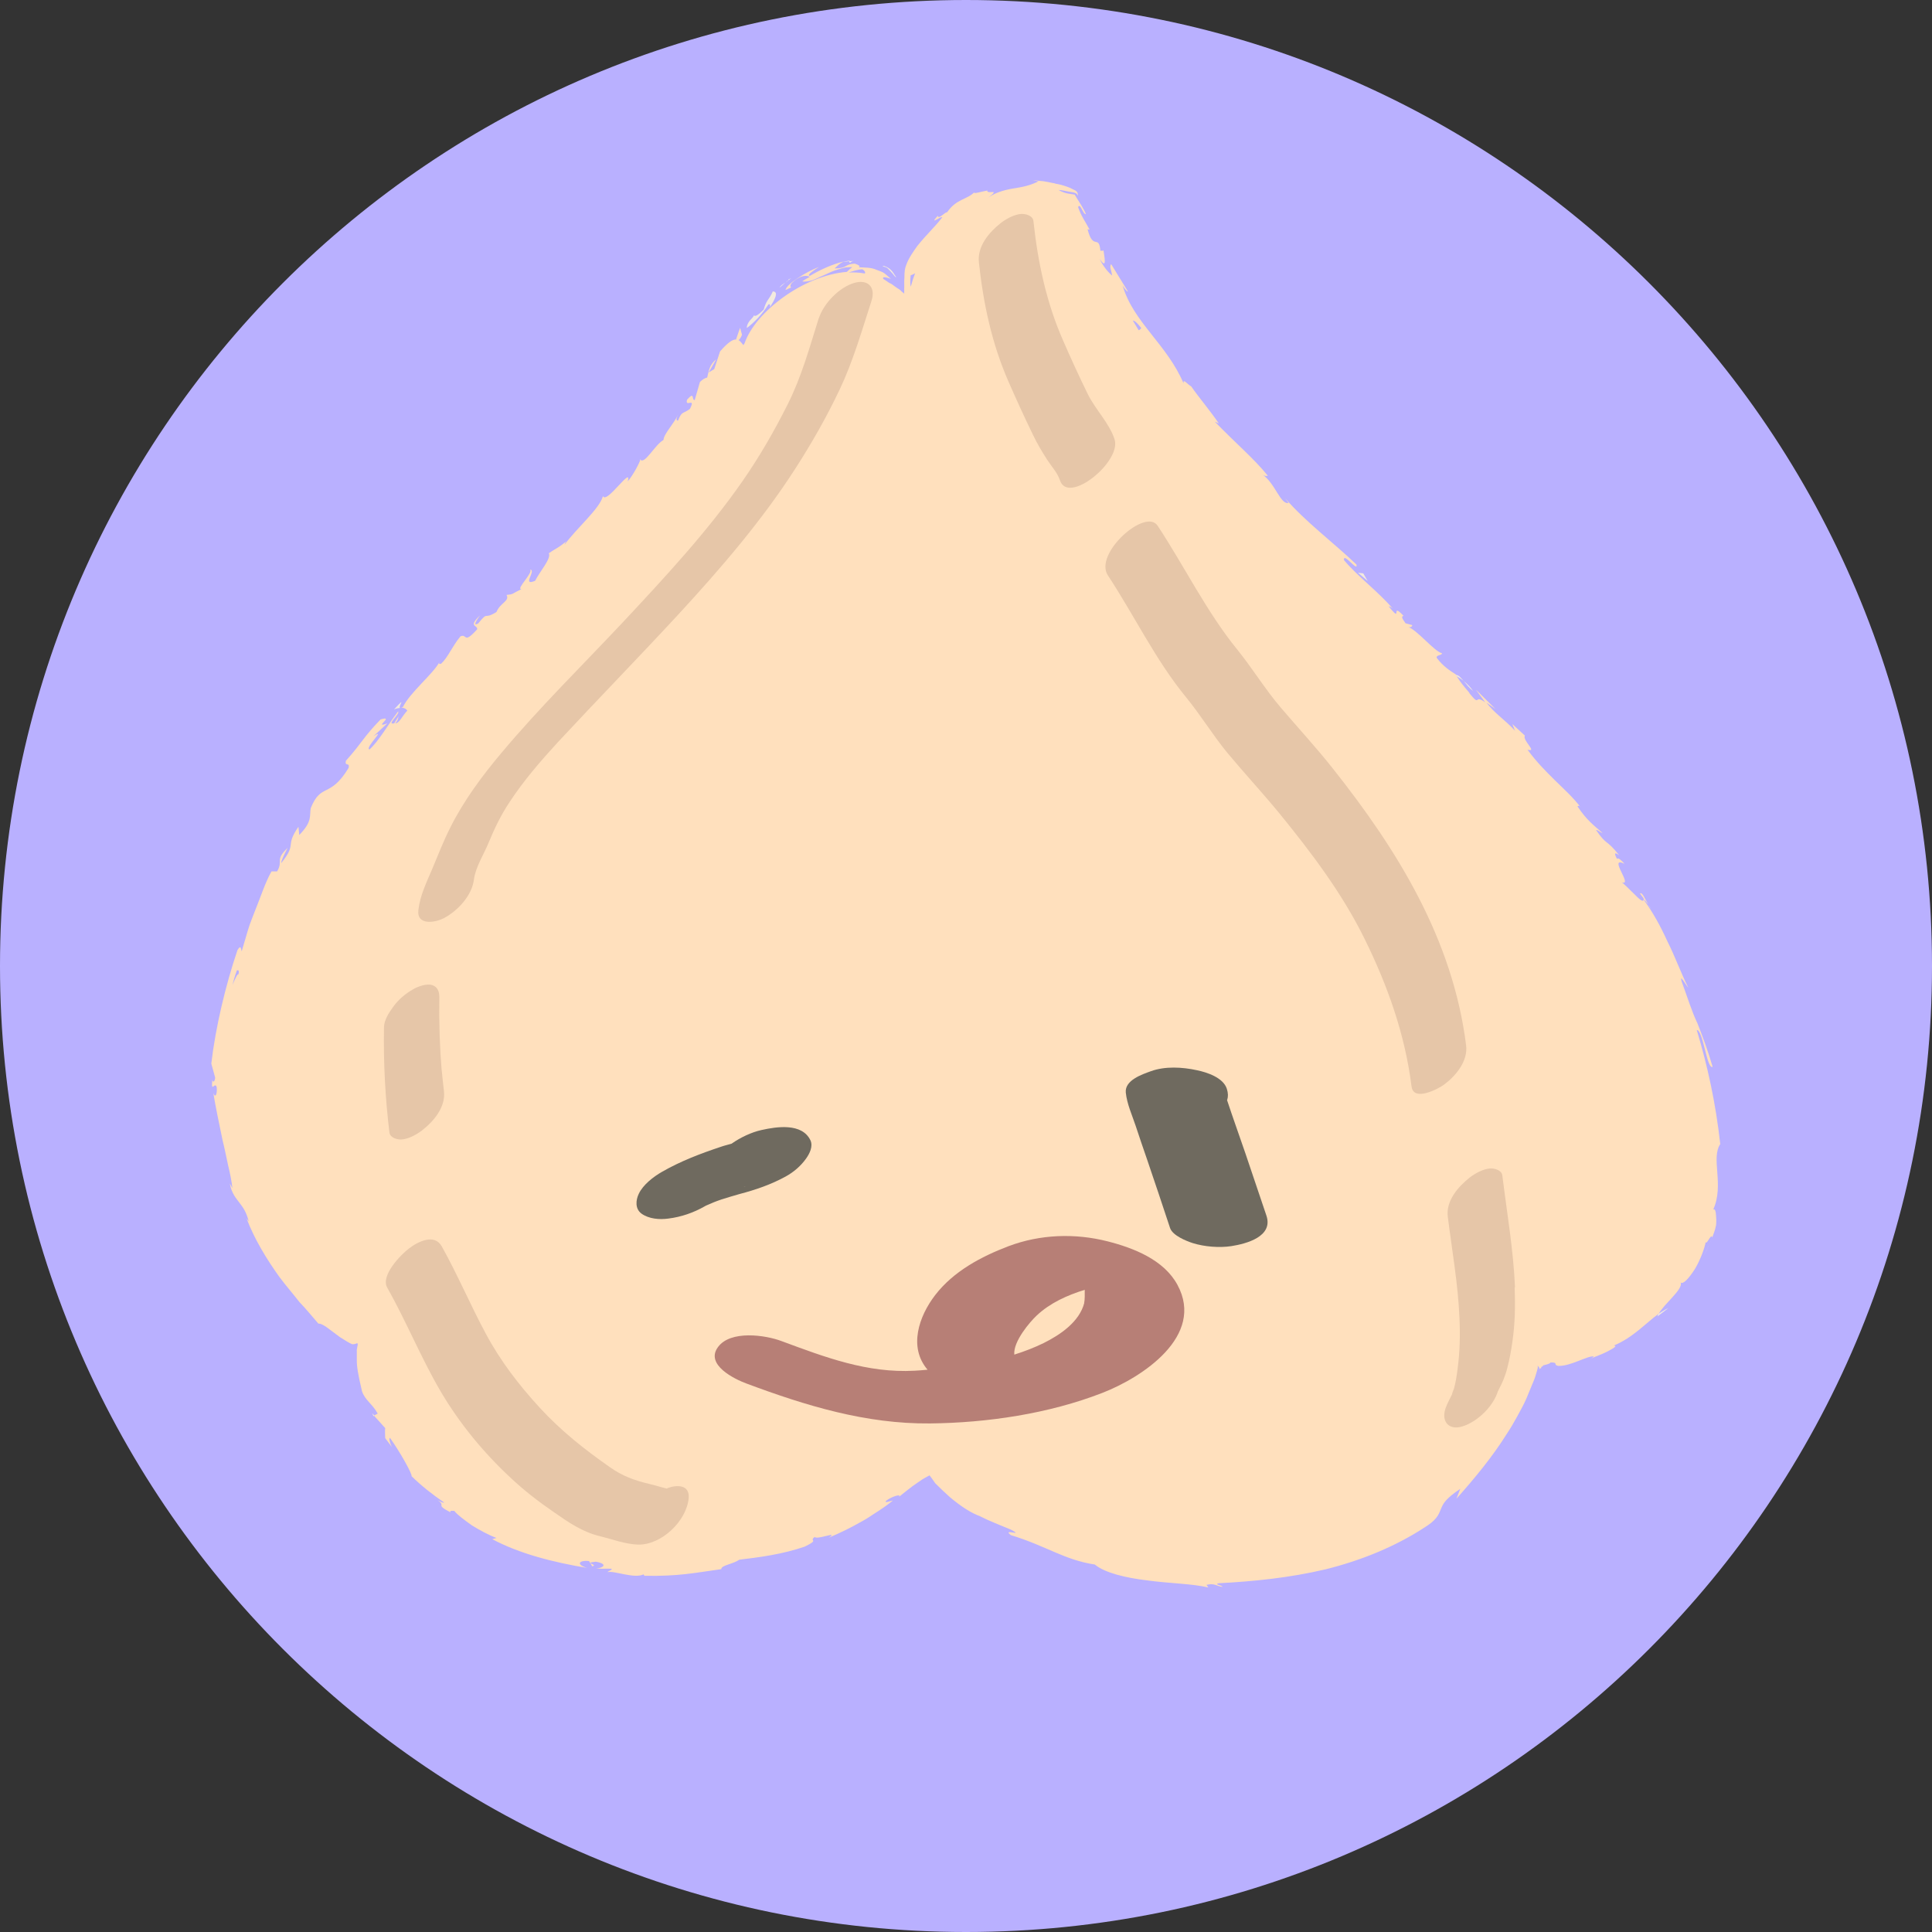 <svg width="96" height="96" viewBox="0 0 96 96" fill="none" xmlns="http://www.w3.org/2000/svg">
<rect x="0" y="0" width="96" height="96" fill="#333333" stroke="none"/>
<g clip-path="url(#clip0_1540_6342)">
<path d="M48 96C74.51 96 96 74.51 96 48C96 21.49 74.51 0 48 0C21.49 0 0 21.49 0 48C0 74.51 21.49 96 48 96Z" fill="#B9B0FF"/>
<mask id="mask0_1540_6342" style="mask-type:luminance" maskUnits="userSpaceOnUse" x="0" y="0" width="96" height="96">
<path d="M48 96C74.51 96 96 74.51 96 48C96 21.49 74.51 0 48 0C21.49 0 0 21.49 0 48C0 74.51 21.49 96 48 96Z" fill="white"/>
</mask>
<g mask="url(#mask0_1540_6342)">
<path d="M38.18 15.13C38.3 15.08 38.26 15.21 38.26 15.26C38.47 14.93 38.73 14.49 38.4 14.48C38.22 14.9 38.08 14.89 37.95 15.38C37.72 15.62 37.5 15.77 37.47 15.66C37.45 15.73 37.36 15.82 37.26 15.93C37.17 16.04 37.1 16.18 37.11 16.3C37.49 16.01 37.85 15.64 38.18 15.13Z" fill="#F3EADE"/>
<path d="M42.23 12.95C42.1 12.97 42 12.98 41.91 13.02C42.01 13 42.11 12.99 42.21 12.98C42.21 12.97 42.21 12.96 42.23 12.94V12.95Z" fill="#F3EADE"/>
<path d="M31.79 22.85C31.79 22.85 31.81 22.86 31.82 22.87C31.83 22.83 31.82 22.81 31.79 22.85Z" fill="#F3EADE"/>
<path d="M42.75 12.98C42.6 12.95 42.51 12.97 42.43 12.97C42.53 12.97 42.64 12.95 42.75 12.98Z" fill="#F3EADE"/>
<path d="M19.58 35.25C19.71 35.2 19.81 35.18 19.89 35.18C19.73 35.15 20.28 34.5 19.58 35.25Z" fill="#F3EADE"/>
<path d="M42.24 13.06C42.28 13.01 42.33 12.98 42.43 12.97C42.35 12.97 42.28 12.97 42.21 12.98C42.19 13.01 42.19 13.04 42.24 13.05V13.06Z" fill="#F3EADE"/>
<path d="M85.02 61.63C84.9 61.94 84.73 62.24 84.58 62.54C84.71 62.29 84.89 61.97 85.02 61.63Z" fill="#F3EADE"/>
<path d="M82.9 64.99C82.73 65.08 82.56 65.18 82.41 65.29C82.39 65.33 82.37 65.37 82.36 65.41C82.54 65.27 82.73 65.14 82.9 64.99Z" fill="#F3EADE"/>
<path d="M21.77 74.54C21.7 74.49 21.61 74.43 21.48 74.35C21.57 74.41 21.68 74.48 21.77 74.54Z" fill="#F3EADE"/>
<path d="M85.48 56.86C85.25 54.79 84.84 52.93 84.31 51.18C84.63 51.17 84.81 53.15 85.1 53.01C84.85 52.16 84.6 51.5 84.35 50.86C84.05 50.23 83.86 49.58 83.56 48.77C83.43 48.34 83.78 48.96 83.89 49.08C83.5 48.29 83.22 47.5 82.85 46.77C82.51 46.02 82.13 45.33 81.67 44.7C81.7 44.69 81.81 44.82 81.9 44.94C81.74 44.68 81.6 44.3 81.49 44.4L81.67 44.64C81.7 44.9 81.46 44.69 81.2 44.42C80.93 44.16 80.62 43.84 80.57 43.84C81.19 44.06 79.86 42.51 80.72 42.92C80.59 42.77 80.4 42.59 80.35 42.68C80.21 42.42 80.2 42.31 80.46 42.5C79.78 41.65 79.87 42.06 79.31 41.25C79.37 41.21 79.5 41.36 79.63 41.39C79.24 41.05 78.83 40.75 78.38 40.06C78.44 40.07 78.43 39.96 78.58 40.16C78.15 39.6 77.69 39.19 77.25 38.76C76.81 38.32 76.36 37.88 75.9 37.25C76.43 37.4 75.63 36.79 75.77 36.55L75.15 35.98L75.28 36.31C74.79 35.77 74.23 35.42 73.86 34.91L74.31 35.23L73.34 34.27L73.8 34.9C73.2 34.46 73.61 35.18 73 34.43C73.15 34.55 72.51 33.9 72.35 33.52C72.04 33.32 71.72 33.12 71.39 32.69C71.35 32.53 71.67 32.57 71.65 32.46C71.25 32.36 70.42 31.29 69.94 31.14C70.08 31.21 70.19 31.12 70.17 31.06L69.84 30.97C69.64 30.69 69.63 30.64 69.74 30.6C69.05 29.86 69.74 31.06 68.99 30.11C69.07 30.17 69.05 30.11 69.21 30.24C68.41 29.33 67.49 28.67 66.78 27.83C66.74 27.41 67.5 28.47 67.4 28.05C66.25 26.95 64.87 25.93 63.86 24.76L64.03 24.99C63.62 25.09 63.38 24.03 62.73 23.58C62.88 23.7 63.05 23.63 62.98 23.62C62.32 22.8 61.47 22.09 60.36 20.95L60.56 21.04C60.22 20.52 59.57 19.75 59.19 19.2C59 19.1 58.78 18.78 58.81 19.05C57.99 17.11 56.3 16 55.78 14.18C55.88 14.37 56.1 14.59 56.02 14.44L55.21 13.12C55.12 13.3 55.21 13.34 55.26 13.69C55.09 13.56 54.79 13.21 54.64 12.86C55.03 13.45 54.87 12.74 54.83 12.43C54.81 12.5 54.71 12.43 54.68 12.47C54.6 11.61 54.32 12.48 54.04 11.39L54.14 11.41C53.95 11.04 53.71 10.72 53.57 10.29C53.68 10.05 53.81 10.67 53.96 10.64C53.9 10.49 53.82 10.36 53.74 10.22C53.65 10.07 53.55 9.92 53.46 9.77L53.4 9.67L53.27 9.65C53.18 9.64 53.1 9.62 53.03 9.61C52.88 9.58 52.74 9.52 52.6 9.44C52.74 9.44 52.93 9.49 53.11 9.52C53.29 9.56 53.52 9.55 53.56 9.74C53.58 9.48 53.4 9.46 53.3 9.4C53.19 9.34 53.09 9.3 53 9.27C52.91 9.24 52.82 9.21 52.71 9.18C52.62 9.16 52.53 9.14 52.4 9.12H52.45C52.26 9.09 52.07 9.04 51.88 9.01L51.3 8.95L51.6 9.01C51.17 9.23 50.77 9.3 50.32 9.37C49.88 9.45 49.39 9.57 48.96 9.93C49.84 9.28 49.06 9.7 49.05 9.47C48.76 9.52 48.33 9.66 48.42 9.55C48.02 9.94 47.53 9.87 47.06 10.55C46.98 10.51 46.62 10.94 46.6 10.72C46.11 11.25 46.81 10.69 46.82 10.8C46.49 11.24 46.03 11.66 45.59 12.21C45.39 12.49 45.16 12.81 45.04 13.14C44.96 13.33 44.94 13.49 44.94 13.81C44.92 13.99 44.94 14.17 44.93 14.35C44.93 14.43 44.93 14.56 44.93 14.59L44.87 14.54C44.79 14.49 44.75 14.4 44.59 14.32C44.52 14.27 44.44 14.22 44.34 14.14C44.3 14.11 44.25 14.08 44.19 14.06C44.09 13.99 43.99 13.92 43.89 13.86C43.79 13.67 44.28 13.86 44.27 13.86C44.16 13.76 44.06 13.67 43.96 13.59C43.86 13.51 43.69 13.46 43.56 13.41C43.28 13.28 42.98 13.3 42.66 13.28C42.79 13.24 42.66 13.16 42.47 13.1C41.94 13.13 42.13 13.33 41.47 13.34C41.57 13.25 41.69 13.1 41.94 12.99C41.32 13.14 40.77 13.4 40.24 13.71C40.04 13.67 40.51 13.39 40.7 13.26C40.03 13.52 39.09 14.11 39.03 14.41C39.16 14.35 39.29 14.29 39.43 14.23C39.23 14.37 39.23 14.15 39.38 14.03C39.83 13.61 40.17 13.7 40.23 13.76C40.1 13.83 39.98 13.9 39.86 13.98C40 14.01 40.16 13.98 40.35 13.93C40.53 13.87 40.73 13.76 40.95 13.67C41.17 13.57 41.4 13.45 41.64 13.39C41.76 13.35 41.88 13.32 42 13.29C42.12 13.28 42.24 13.27 42.35 13.27C42.25 13.35 42.16 13.43 42.08 13.51C39.95 13.68 37.55 15.47 37 17.05C36.98 17.08 36.96 17.12 36.94 17.15C36.86 17.06 36.79 16.95 36.7 16.9C36.75 16.86 36.82 16.78 36.87 16.63C36.84 16.52 36.8 16.4 36.78 16.29C36.7 16.47 36.65 16.67 36.58 16.85C36.58 16.86 36.58 16.87 36.58 16.87C36.42 16.86 36.19 16.99 35.78 17.46L35.49 18.34L35.21 18.51L35.59 17.85C35.24 18.14 35.22 18.44 35.14 18.76C35.04 18.78 34.91 18.85 34.78 18.98L34.52 19.88C34.35 19.89 34.54 19.41 34.14 19.86C34.02 20.28 34.6 19.7 34.28 20.32C33.91 20.59 33.89 20.41 33.69 20.9C33.58 20.9 33.61 20.79 33.69 20.6C33.51 21.03 32.98 21.56 32.97 21.86C32.54 22.1 32.04 23.09 31.82 22.84C31.78 22.99 31.47 23.6 31.19 23.92C31.43 23.1 30.13 25.08 29.96 24.65C29.8 25.28 28.65 26.24 28.05 27.07C28.07 27.01 28.11 26.9 28.19 26.85C27.76 27.23 27.58 27.27 27.27 27.49C27.41 27.74 26.82 28.4 26.59 28.86C25.9 29.15 26.67 28.33 26.34 28.3C26.52 28.44 25.61 29.3 25.91 29.27C25.41 29.52 25.52 29.53 25.17 29.56C25.34 29.87 24.85 29.95 24.67 30.41C23.99 30.83 24.3 30.32 23.76 30.98C23.39 31.19 23.86 30.57 23.86 30.57C23.23 31.17 23.74 31.04 23.71 31.27C23.01 32.04 23.23 31.47 22.88 31.62C22.46 32.13 22.27 32.65 21.92 32.98C21.86 32.98 21.79 33.03 21.83 32.91C21.48 33.53 20.4 34.38 20.02 35.13C19.96 35.16 19.93 35.16 19.9 35.16C20.08 35.16 20.19 35.23 20.24 35.31C19.97 35.59 19.85 35.94 19.64 35.94C19.8 35.76 19.77 35.7 19.81 35.59C19.73 35.7 19.66 35.83 19.59 35.94C19.16 36.05 19.9 35.46 19.78 35.35C19.29 35.99 18.82 36.83 18.36 37.24C18.09 37.18 19.26 36.11 18.55 36.59L19.25 35.94C18.49 36.23 19.66 35.52 18.91 35.75C18.03 36.66 18.03 36.86 17.19 37.8C17.11 38.11 17.4 37.85 17.32 38.16C16.39 39.69 15.95 38.88 15.44 40.16C15.37 40.53 15.54 40.81 14.87 41.49L14.83 41.08C14.13 42.1 14.79 41.88 13.97 42.89C13.99 42.64 14.38 42.01 14.26 42.16C13.65 42.77 14.09 42.75 13.77 43.3H13.49C13.17 43.87 12.96 44.55 12.69 45.21C12.57 45.54 12.42 45.87 12.32 46.22C12.22 46.57 12.11 46.92 12.01 47.27C11.97 47.17 11.98 46.91 11.8 47.21C11.21 48.95 10.71 51.04 10.5 52.85L10.69 53.54C10.69 53.7 10.59 53.84 10.55 53.66C10.48 54.37 10.68 53.7 10.77 54.03C10.8 54.43 10.68 54.56 10.6 54.31C10.7 54.93 10.88 55.8 11.06 56.66C11.17 57.09 11.25 57.53 11.34 57.93C11.44 58.33 11.51 58.71 11.55 59.04L11.42 58.81C11.51 59.31 11.74 59.55 11.91 59.78C12.09 60.01 12.24 60.23 12.36 60.69L12.25 60.54C12.64 61.57 13.25 62.57 13.89 63.46C14.22 63.9 14.57 64.3 14.88 64.7C15.23 65.06 15.53 65.44 15.82 65.77C16.05 65.75 16.45 66.13 16.89 66.44C17.1 66.58 17.37 66.74 17.49 66.79C17.56 66.8 17.65 66.79 17.75 66.74C17.81 66.79 17.75 66.9 17.75 66.95C17.75 67.01 17.72 67.03 17.73 67.14C17.73 67.32 17.73 67.45 17.73 67.6C17.73 67.9 17.78 68.25 17.99 69.14C18.16 69.6 18.48 69.73 18.77 70.24L18.58 70.34L19.14 70.96C19.12 71.13 19.14 71.29 19.14 71.46L19.48 71.91C19.37 71.71 19.31 71.45 19.38 71.45C19.88 72.15 20.5 73.26 20.45 73.35C20.95 73.84 21.5 74.27 22.07 74.66C22.01 74.69 21.89 74.62 21.75 74.54C22.2 74.87 21.58 74.73 22.39 75.15C22.31 75.03 22.53 75.09 22.57 75.07C22.73 75.28 23.07 75.52 23.44 75.79C23.83 76.03 24.27 76.27 24.67 76.42L24.46 76.48C25.83 77.21 27.5 77.63 29.18 77.91C28.59 77.74 28.78 77.51 29.27 77.57L29.43 77.83C29.76 77.74 28.94 77.66 29.61 77.6C30.22 77.71 29.99 77.91 29.62 77.94C29.88 77.96 30.14 77.94 30.39 77.95C30.43 78.02 30.24 78.04 30.19 78.12C30.51 78.03 31.51 78.46 31.98 78.23L32.02 78.3C33.72 78.33 34.48 78.16 35.84 77.97C35.84 77.77 36.38 77.74 36.74 77.5C37.73 77.38 38.85 77.24 39.99 76.85C40.76 76.47 40.17 76.61 40.48 76.37C40.6 76.53 41.71 76.05 41.18 76.41C41.85 76.12 42.27 75.91 42.71 75.66C42.94 75.54 43.17 75.4 43.43 75.22C43.7 75.05 44.01 74.85 44.37 74.56C44.16 74.6 43.96 74.7 44.02 74.58C44.28 74.38 44.7 74.24 44.7 74.34L44.64 74.4C44.95 74.16 45.26 73.89 45.61 73.66C45.83 73.51 45.84 73.5 45.95 73.44C46.03 73.39 46.12 73.35 46.19 73.31C46.3 73.46 46.4 73.59 46.47 73.7C46.71 73.94 46.97 74.19 47.22 74.41C47.74 74.84 48.26 75.2 48.76 75.36L48.67 75.33C49.18 75.59 49.72 75.79 50.24 76.01C50.93 76.38 49.76 75.92 50.23 76.28C52 76.82 52.88 77.51 54.4 77.74C54.89 78.15 55.92 78.4 57.01 78.53C58.1 78.68 59.24 78.69 60.04 78.88L59.95 78.75C60.36 78.65 60.45 78.82 60.75 78.85C60.7 78.75 60.3 78.74 60.56 78.67C62.29 78.58 64.08 78.4 65.86 77.98C67.63 77.54 69.38 76.84 70.92 75.81C71.48 75.44 71.51 75.16 71.62 74.93C71.72 74.69 71.86 74.45 72.56 73.98L72.37 74.47C73.27 73.46 74.15 72.4 74.87 71.25C75.06 70.97 75.23 70.67 75.39 70.38C75.55 70.08 75.72 69.79 75.85 69.48C75.98 69.17 76.1 68.87 76.23 68.56C76.29 68.41 76.33 68.25 76.38 68.09L76.41 67.97C76.41 67.97 76.41 67.94 76.41 67.93V67.85C76.44 67.94 76.52 67.92 76.48 68.05C76.53 67.96 76.53 68.01 76.55 67.99C76.57 67.99 76.58 67.97 76.58 67.96C76.59 67.93 76.59 67.9 76.63 67.9L76.67 67.87H76.68C76.68 67.87 76.7 67.85 76.65 67.85C76.7 67.84 76.74 67.83 76.78 67.82C76.94 67.78 77.04 67.74 77.04 67.7C77.47 67.69 77.15 67.82 77.43 67.87C78.05 67.89 78.85 67.37 79.18 67.4C79.22 67.4 79.14 67.46 79.05 67.51C79.25 67.41 79.59 67.3 79.86 67.16C80.17 67 80.39 66.87 80.19 66.86C81.15 66.46 81.78 65.74 82.43 65.27C82.68 64.79 83.66 64.05 83.51 63.72C83.62 63.85 83.92 63.52 84.21 63.07C84.49 62.61 84.7 62.02 84.76 61.7C84.77 61.94 85.05 61.21 85.08 61.5C85.13 61.32 85.21 61.19 85.27 60.88C85.29 60.64 85.28 60.56 85.27 60.42C85.26 60.19 85.22 60.05 85.13 60.1C85.69 58.86 84.99 57.54 85.49 56.83L85.48 56.86ZM11.84 48.43C11.82 48.33 11.65 48.7 11.55 48.95C11.6 48.74 11.67 48.49 11.77 48.22C11.86 48.18 11.9 48.26 11.84 48.43ZM12.09 47.29C12.14 47.12 12.19 46.97 12.22 46.88C12.19 46.97 12.16 47.08 12.09 47.29ZM42.97 13.59C42.71 13.54 42.44 13.53 42.17 13.54C42.39 13.47 42.61 13.39 42.85 13.38C42.96 13.44 43.02 13.53 42.97 13.59ZM45.25 14.23C45.23 14.12 45.22 13.95 45.25 13.68C45.32 13.66 45.39 13.62 45.47 13.58C45.39 13.79 45.32 14.01 45.26 14.23H45.25ZM56.58 16.41C56.48 16.25 56.39 16.09 56.29 15.93C56.37 15.93 56.49 16.02 56.71 16.3C56.68 16.34 56.64 16.39 56.58 16.41Z" fill="#FFE0BD"/>
<path d="M18.56 70.37L18.6 70.34L18.49 70.22L18.56 70.37Z" fill="#F3EADE"/>
<path d="M52.39 9.16C52.19 9.12 51.99 9.04 51.78 9.02C52.05 9.06 52.24 9.13 52.39 9.16Z" fill="#F3EADE"/>
<path d="M49.07 9.42C49.07 9.42 49.04 9.49 49.04 9.52L49.07 9.42Z" fill="#F3EADE"/>
<path d="M81.89 44.96C81.89 44.96 81.93 45.03 81.96 45.06C82.13 45.29 82.03 45.13 81.89 44.96Z" fill="#F3EADE"/>
<path d="M72.33 33.56C72.46 33.65 72.6 33.73 72.73 33.84C72.56 33.64 72.42 33.49 72.33 33.56Z" fill="#F3EADE"/>
<path d="M85.06 61.53C85.06 61.53 85.03 61.6 85.02 61.63L85.06 61.53Z" fill="#F3EADE"/>
<path d="M73.2 34.34C73.05 34.12 72.89 33.97 72.73 33.84C72.87 34.01 73.03 34.21 73.2 34.34Z" fill="#F3EADE"/>
<path d="M39.17 13.89C39.17 13.89 39.17 13.91 39.17 13.93L39.32 13.82L39.17 13.89Z" fill="#F3EADE"/>
<path d="M39.17 13.92L39.03 14.04C39.1 14 39.16 13.95 39.17 13.92Z" fill="#F3EADE"/>
<path d="M38.74 14.29L39.03 14.04C38.92 14.11 38.78 14.19 38.74 14.29Z" fill="#F3EADE"/>
<path d="M44.26 13.5C44.41 13.63 44.47 13.79 44.53 13.77C44.41 13.62 44.33 13.34 43.92 13.21L43.85 13.24C43.9 13.24 44.05 13.28 44.09 13.32C44.14 13.37 44.2 13.43 44.27 13.5H44.26Z" fill="#F3EADE"/>
<path d="M67.74 28.49L67.48 28.46L67.96 28.87L67.74 28.49Z" fill="#F3EADE"/>
<path d="M40.69 15.79C40.23 17.25 39.83 18.72 39.14 20.09C38.45 21.46 37.74 22.69 36.9 23.9C35.14 26.43 33.04 28.68 30.94 30.93C28.92 33.08 26.8 35.16 24.9 37.43C23.95 38.56 23.04 39.79 22.38 41.11C22.04 41.78 21.77 42.48 21.48 43.17C21.19 43.86 20.88 44.47 20.79 45.21C20.69 46.01 21.64 45.85 22.08 45.61C22.76 45.24 23.45 44.5 23.55 43.7C23.63 43.08 24.05 42.44 24.28 41.87C24.57 41.17 24.89 40.5 25.31 39.87C26.01 38.8 26.85 37.83 27.71 36.89C29.69 34.76 31.72 32.68 33.69 30.55C35.79 28.27 37.83 25.91 39.51 23.3C40.33 22.03 41.08 20.71 41.73 19.34C42.38 17.97 42.83 16.42 43.31 14.93C43.52 14.25 43.11 13.86 42.44 14.06C41.7 14.28 40.93 15.07 40.69 15.81V15.79Z" fill="#E6C6A8"/>
<path d="M19.08 51.06C19.05 52.8 19.14 54.54 19.35 56.27C19.38 56.54 19.74 56.63 19.95 56.62C20.3 56.6 20.71 56.37 20.97 56.17C21.56 55.71 22.15 55.01 22.06 54.22C22.01 53.81 21.97 53.4 21.93 52.99L21.95 53.26C21.85 52.03 21.81 50.79 21.83 49.55C21.83 49.28 21.75 49.04 21.48 48.95C21.21 48.86 20.78 49.01 20.54 49.15C20.15 49.37 19.79 49.67 19.53 50.04C19.32 50.33 19.08 50.69 19.08 51.06Z" fill="#E6C6A8"/>
<path d="M33.15 73.97C33.07 73.95 32.98 73.93 32.91 73.91C32.7 73.85 32.49 73.79 32.28 73.74C31.52 73.56 30.94 73.35 30.3 72.9C29.04 72.02 27.87 71.09 26.83 69.96C25.8 68.84 24.86 67.62 24.14 66.27C23.37 64.84 22.74 63.34 21.95 61.93C21.59 61.29 20.79 61.68 20.33 62.03C19.94 62.32 18.9 63.37 19.24 63.98C20.2 65.68 20.93 67.5 21.92 69.18C22.85 70.75 24.03 72.18 25.36 73.42C26.03 74.05 26.75 74.61 27.51 75.13C28.24 75.64 28.93 76.12 29.8 76.33C30.41 76.48 31.07 76.73 31.7 76.75C32.86 76.78 34.12 75.58 34.22 74.44C34.28 73.76 33.62 73.77 33.15 73.95V73.97ZM33.29 74.02C33.37 74.05 33.39 74 33.29 74.02V74.02Z" fill="#E6C6A8"/>
<path d="M48.64 13.03C48.86 15.08 49.28 17.06 50.11 18.96C50.5 19.85 50.91 20.75 51.34 21.63C51.54 22.05 51.78 22.45 52.03 22.84C52.25 23.18 52.54 23.48 52.67 23.87C53.08 25.1 55.75 22.93 55.38 21.82C55.11 21.01 54.43 20.35 54.05 19.58C53.62 18.7 53.21 17.81 52.82 16.91C51.99 15.02 51.57 13.03 51.35 10.98C51.32 10.71 50.96 10.62 50.75 10.63C50.4 10.65 49.99 10.88 49.73 11.08C49.14 11.55 48.56 12.23 48.64 13.03Z" fill="#E6C6A8"/>
<path d="M55.05 28.59C56.36 30.58 57.42 32.8 58.93 34.64C59.66 35.53 60.25 36.51 60.98 37.4C61.82 38.41 62.72 39.38 63.56 40.4C65.17 42.38 66.69 44.38 67.82 46.68C68.95 48.98 69.81 51.38 70.14 53.99C70.24 54.76 71.48 54.1 71.76 53.89C72.35 53.45 72.95 52.72 72.85 51.94C72.19 46.69 69.46 42.26 66.23 38.19C65.41 37.15 64.51 36.18 63.65 35.17C62.87 34.26 62.24 33.22 61.49 32.29C59.95 30.4 58.86 28.15 57.52 26.12C56.92 25.22 54.34 27.51 55.05 28.59Z" fill="#E6C6A8"/>
<path d="M75.28 63.98C75.2 62.11 74.88 60.26 74.65 58.41C74.62 58.14 74.26 58.05 74.05 58.06C73.7 58.08 73.29 58.31 73.03 58.51C72.45 58.97 71.84 59.67 71.94 60.46C72.15 62.13 72.45 63.8 72.52 65.49C72.56 66.33 72.54 67.17 72.43 67.99C72.39 68.32 72.34 68.66 72.25 68.99C72.25 68.99 72.09 69.4 72.17 69.24C72.05 69.5 71.91 69.73 71.82 70C71.61 70.67 72.02 71.09 72.69 70.87C73.43 70.63 74.2 69.88 74.43 69.13C74.44 69.11 74.46 69.09 74.47 69.05C74.56 68.89 74.63 68.73 74.7 68.57C74.78 68.37 74.85 68.17 74.9 67.96C75.01 67.54 75.09 67.1 75.15 66.67C75.28 65.78 75.3 64.88 75.26 63.98H75.28Z" fill="#E6C6A8"/>
<path d="M37.84 56.15C37.34 56.26 36.79 56.52 36.35 56.83C36.18 56.88 36 56.92 35.83 56.98C34.81 57.32 33.83 57.69 32.89 58.23C32.47 58.47 31.95 58.87 31.74 59.32C31.59 59.63 31.55 60.06 31.87 60.3C32.24 60.57 32.77 60.61 33.21 60.55C33.85 60.47 34.46 60.26 35.02 59.94C35.03 59.94 35.04 59.93 35.05 59.92C35.31 59.8 35.58 59.69 35.85 59.6C36.15 59.51 36.45 59.41 36.75 59.33C37.55 59.12 38.31 58.86 39.04 58.46C39.44 58.24 39.8 57.93 40.06 57.56C40.23 57.32 40.41 56.96 40.27 56.66C39.85 55.79 38.6 55.98 37.84 56.15ZM36.93 58.96C37.01 58.96 37.08 58.94 37.15 58.93C37.1 58.93 37.05 58.95 37 58.96C36.97 58.96 36.95 58.96 36.92 58.96H36.93Z" fill="#6F6A5F"/>
<path d="M60.98 54.65C61.03 54.49 61.03 54.32 60.96 54.1C60.78 53.54 59.96 53.28 59.48 53.18C58.75 53.02 57.89 52.97 57.18 53.23C56.77 53.38 55.88 53.67 55.94 54.29C56 54.86 56.25 55.4 56.43 55.94C56.62 56.51 56.81 57.08 57.01 57.65C57.39 58.77 57.77 59.89 58.14 61.02C58.27 61.4 58.96 61.67 59.27 61.77C59.85 61.95 60.58 62.01 61.18 61.92C61.95 61.8 63.27 61.44 62.93 60.41C62.58 59.37 62.23 58.34 61.88 57.3C61.58 56.42 61.26 55.54 60.97 54.66L60.98 54.65Z" fill="#6F6A5F"/>
<path d="M58.51 63.85C57.84 62.6 56.33 62.01 55.03 61.68C53.41 61.27 51.69 61.33 50.12 61.92C48.75 62.44 47.38 63.17 46.47 64.35C45.66 65.4 45.13 66.94 46.09 68.06C45.88 68.08 45.66 68.1 45.45 68.11C43.1 68.24 41 67.44 38.84 66.64C38.02 66.33 36.3 66.09 35.68 66.93C35.02 67.81 36.5 68.53 37.1 68.75C40.05 69.85 43.02 70.76 46.21 70.73C49.05 70.7 52.11 70.25 54.78 69.21C56.76 68.44 59.88 66.39 58.51 63.85ZM53.88 64.73C53.64 65.68 52.68 66.33 51.85 66.74C51.4 66.96 50.91 67.15 50.4 67.31C50.34 66.66 51.17 65.69 51.51 65.37C52.18 64.74 53.03 64.36 53.9 64.09C53.9 64.28 53.91 64.59 53.87 64.73H53.88Z" fill="#B77F76"/>
</g>
</g>
<defs>
<clipPath id="clip0_1540_6342">
<rect width="96" height="96" fill="white"/>
</clipPath>
</defs>
</svg>
